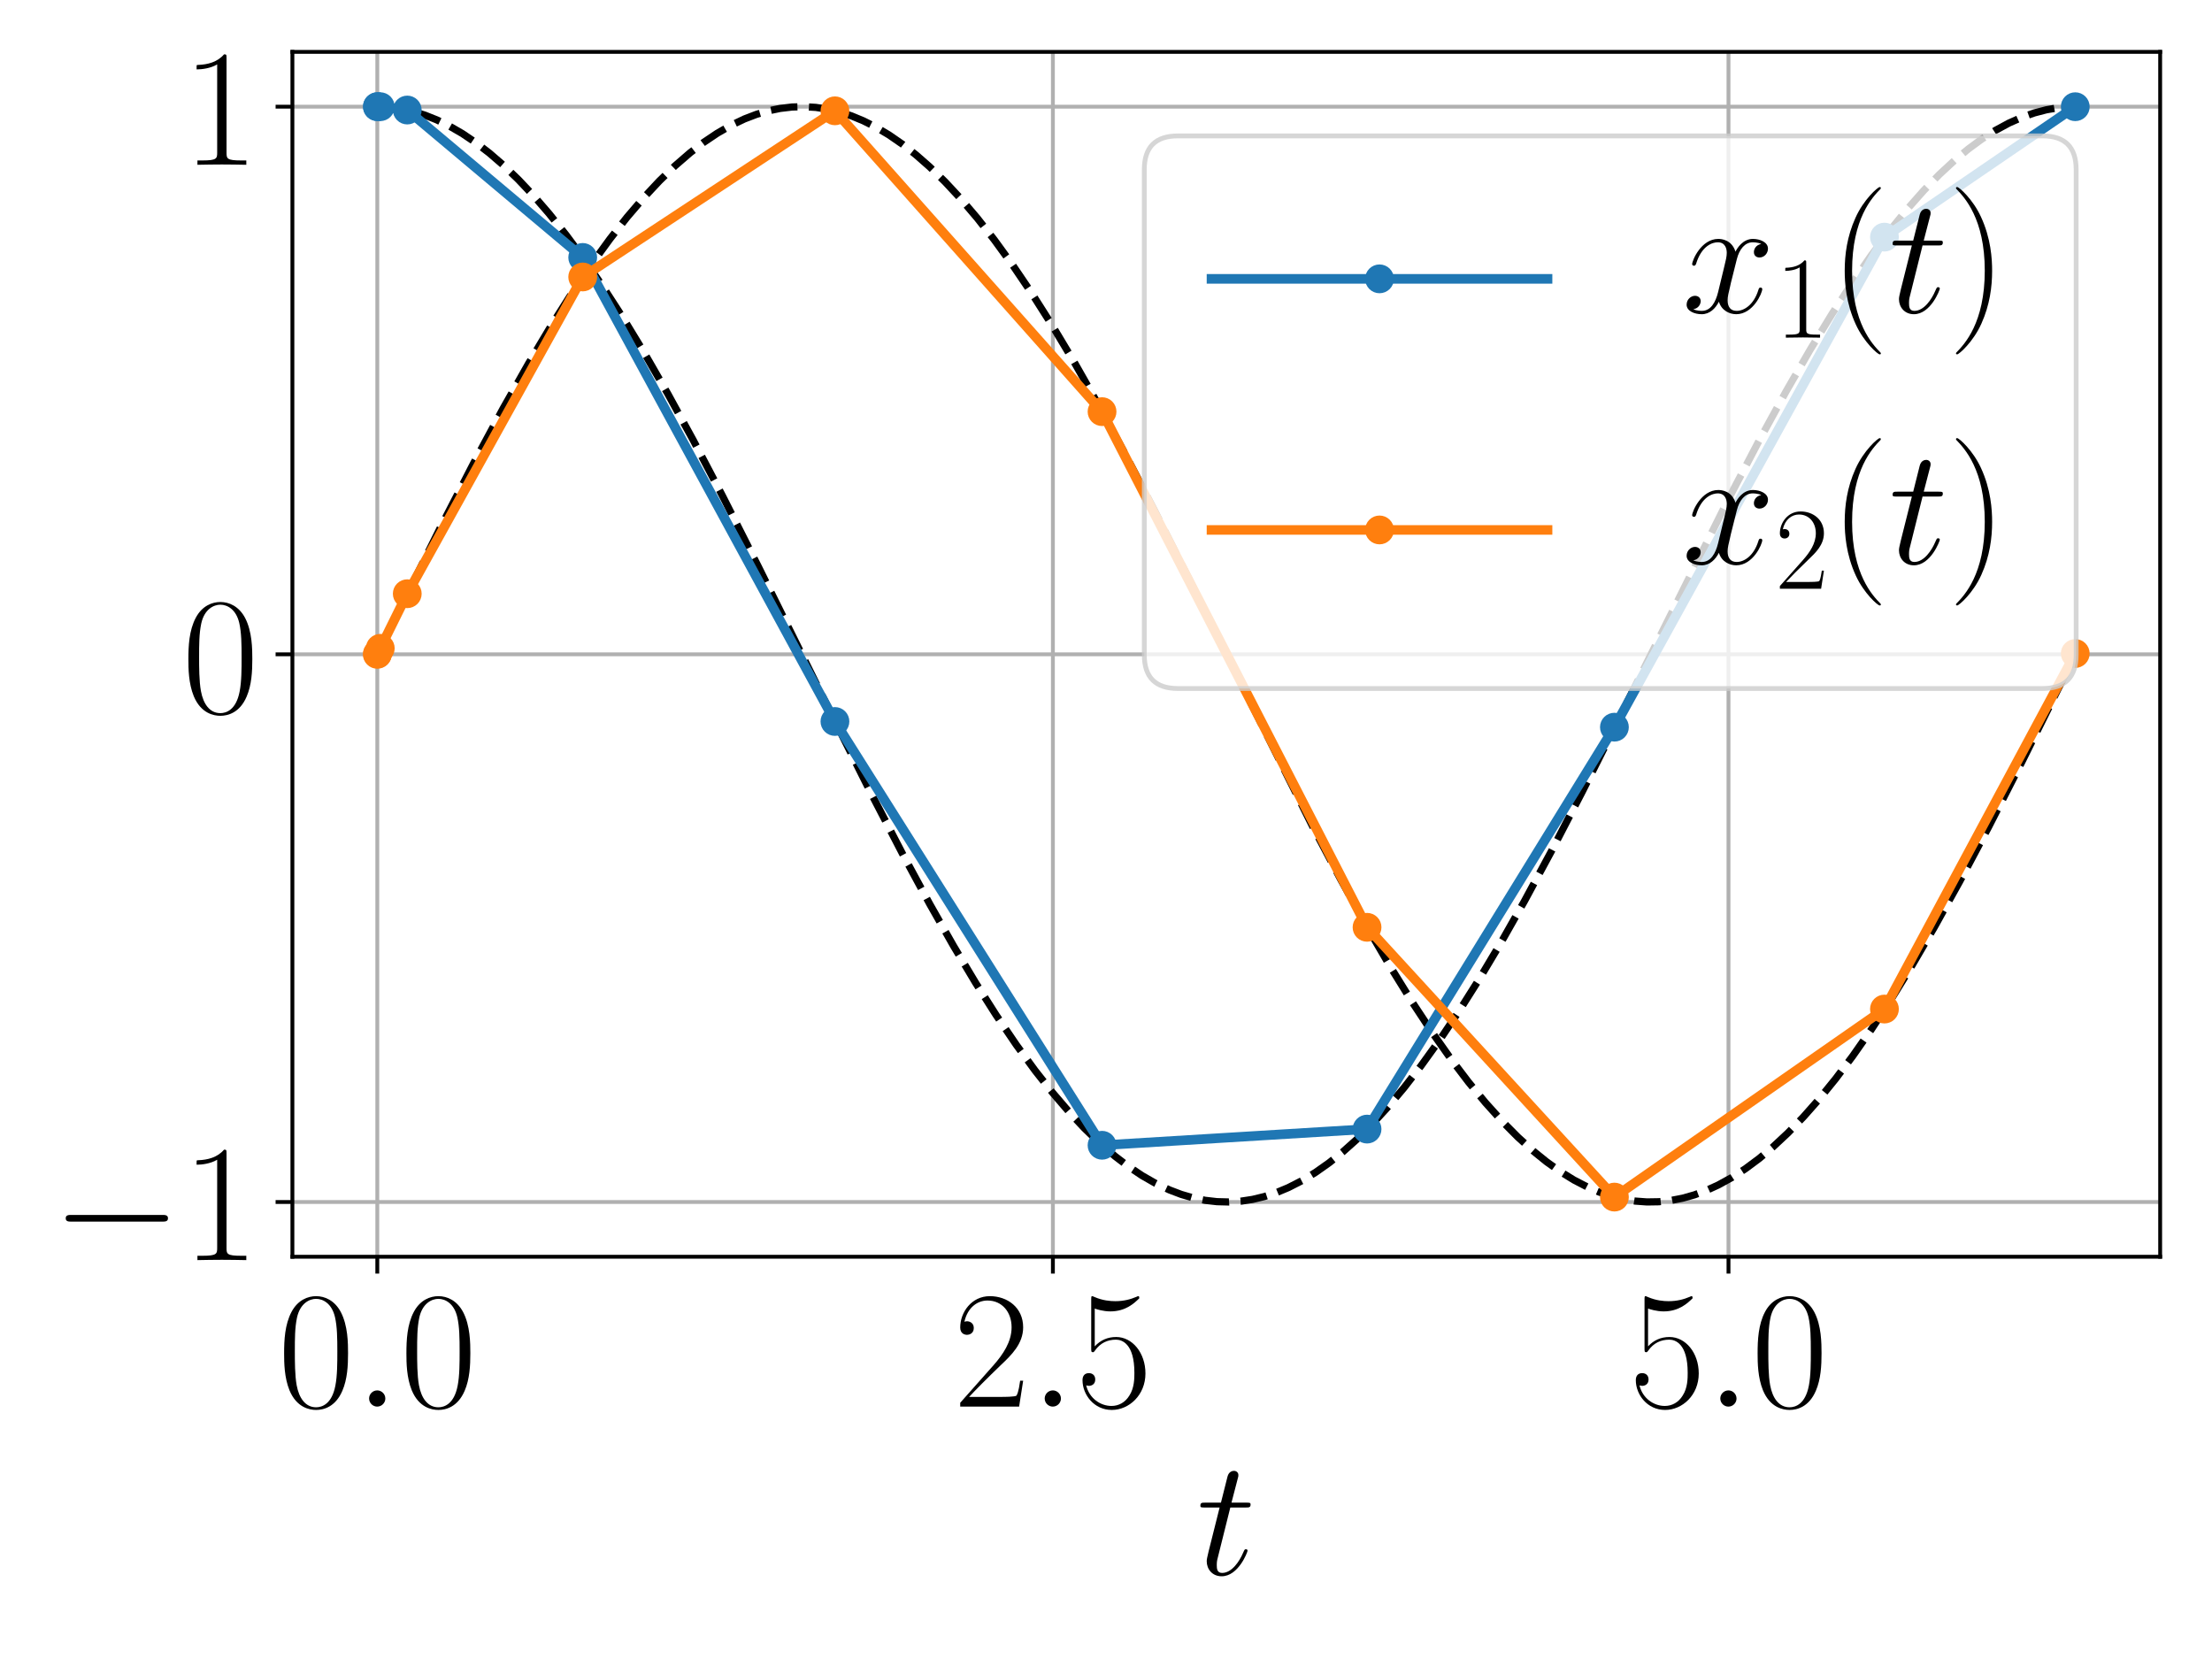 <?xml version="1.0" encoding="utf-8" standalone="no"?>
<!DOCTYPE svg PUBLIC "-//W3C//DTD SVG 1.1//EN"
  "http://www.w3.org/Graphics/SVG/1.1/DTD/svg11.dtd">
<!-- Created with matplotlib (https://matplotlib.org/) -->
<svg height="345.6pt" version="1.1" viewBox="0 0 460.8 345.6" width="460.8pt" xmlns="http://www.w3.org/2000/svg" xmlns:xlink="http://www.w3.org/1999/xlink">
 <defs>
  <style type="text/css">
*{stroke-linecap:butt;stroke-linejoin:round;}
  </style>
 </defs>
 <g id="figure_1">
  <g id="patch_1">
   <path d="M 0 345.6 
L 460.8 345.6 
L 460.8 0 
L 0 0 
z
" style="fill:#ffffff;"/>
  </g>
  <g id="axes_1">
   <g id="patch_2">
    <path d="M 60.912 261.806 
L 450 261.806 
L 450 10.811 
L 60.912 10.811 
z
" style="fill:#ffffff;"/>
   </g>
   <g id="matplotlib.axis_1">
    <g id="xtick_1">
     <g id="line2d_1">
      <path clip-path="url(#pd2b85949cb)" d="M 78.598 261.806 
L 78.598 10.811 
" style="fill:none;stroke:#b0b0b0;stroke-linecap:square;stroke-width:0.8;"/>
     </g>
     <g id="line2d_2">
      <defs>
       <path d="M 0 0 
L 0 3.5 
" id="m8f1bffddc3" style="stroke:#000000;stroke-width:0.8;"/>
      </defs>
      <g>
       <use style="stroke:#000000;stroke-width:0.8;" x="78.598" xlink:href="#m8f1bffddc3" y="261.806"/>
      </g>
     </g>
     <g id="text_1">
      <!-- $0.0$ -->
      <defs>
       <path d="M 42 31.844 
C 42 37.969 41.906 48.422 37.703 56.453 
C 34 63.484 28.094 66 22.906 66 
C 18.094 66 12 63.781 8.203 56.562 
C 4.203 49.016 3.797 39.672 3.797 31.844 
C 3.797 26.109 3.906 17.375 7 9.734 
C 11.297 -0.609 19 -2 22.906 -2 
C 27.5 -2 34.5 -0.109 38.594 9.438 
C 41.594 16.375 42 24.5 42 31.844 
z
M 22.906 -0.406 
C 16.5 -0.406 12.703 5.125 11.297 12.75 
C 10.203 18.688 10.203 27.328 10.203 32.953 
C 10.203 40.688 10.203 47.109 11.5 53.234 
C 13.406 61.781 19 64.391 22.906 64.391 
C 27 64.391 32.297 61.672 34.203 53.438 
C 35.5 47.719 35.594 40.984 35.594 32.953 
C 35.594 26.422 35.594 18.375 34.406 12.453 
C 32.297 1.5 26.406 -0.406 22.906 -0.406 
z
" id="CMR17-48"/>
       <path d="M 18.406 4.797 
C 18.406 7.688 16 9.688 13.594 9.688 
C 10.703 9.688 8.703 7.297 8.703 4.891 
C 8.703 2 11.094 0 13.5 0 
C 16.406 0 18.406 2.391 18.406 4.797 
z
" id="CMMI12-58"/>
      </defs>
      <g transform="translate(57.864 293.021)scale(0.35 -0.35)">
       <use transform="scale(0.996)" xlink:href="#CMR17-48"/>
       <use transform="translate(45.69 0)scale(0.996)" xlink:href="#CMMI12-58"/>
       <use transform="translate(72.788 0)scale(0.996)" xlink:href="#CMR17-48"/>
      </g>
     </g>
    </g>
    <g id="xtick_2">
     <g id="line2d_3">
      <path clip-path="url(#pd2b85949cb)" d="M 219.337 261.806 
L 219.337 10.811 
" style="fill:none;stroke:#b0b0b0;stroke-linecap:square;stroke-width:0.8;"/>
     </g>
     <g id="line2d_4">
      <g>
       <use style="stroke:#000000;stroke-width:0.8;" x="219.337" xlink:href="#m8f1bffddc3" y="261.806"/>
      </g>
     </g>
     <g id="text_2">
      <!-- $2.5$ -->
      <defs>
       <path d="M 41.703 15.469 
L 39.906 15.469 
C 38.906 8.391 38.094 7.188 37.703 6.594 
C 37.203 5.797 30 5.797 28.594 5.797 
L 9.406 5.797 
C 13 9.688 20 16.766 28.5 24.938 
C 34.594 30.719 41.703 37.5 41.703 47.391 
C 41.703 59.188 32.297 66 21.797 66 
C 10.797 66 4.094 56.297 4.094 47.297 
C 4.094 43.391 7 42.891 8.203 42.891 
C 9.203 42.891 12.203 43.484 12.203 46.984 
C 12.203 50.094 9.594 51 8.203 51 
C 7.594 51 7 50.891 6.594 50.688 
C 8.5 59.188 14.297 63.391 20.406 63.391 
C 29.094 63.391 34.797 56.5 34.797 47.391 
C 34.797 38.703 29.703 31.219 24 24.734 
L 4.094 2.297 
L 4.094 0 
L 39.297 0 
z
" id="CMR17-50"/>
       <path d="M 11.406 58.594 
C 12.406 58.188 16.5 56.891 20.703 56.891 
C 30 56.891 35.094 61.891 38 64.688 
C 38 65.484 38 66 37.406 66 
C 37.297 66 37.094 66 36.297 65.594 
C 32.797 64.094 28.703 63 23.703 63 
C 20.703 63 16.203 63.359 11.297 65.484 
C 10.203 66 10 66 9.906 66 
C 9.406 66 9.297 65.891 9.297 63.906 
L 9.297 34.859 
C 9.297 33.016 9.297 32.5 10.297 32.5 
C 10.797 32.5 11 32.703 11.5 33.422 
C 14.703 38.047 19.094 40 24.094 40 
C 27.594 40 35.094 37.734 35.094 20.203 
C 35.094 16.984 35.094 11.188 32.094 6.594 
C 29.594 2.484 25.703 0.391 21.406 0.391 
C 14.797 0.391 8.094 4.984 6.297 12.688 
C 6.703 12.594 7.5 12.391 7.906 12.391 
C 9.203 12.391 11.703 13.094 11.703 16.188 
C 11.703 18.891 9.797 20 7.906 20 
C 5.594 20 4.094 18.594 4.094 15.797 
C 4.094 7.094 11 -2 21.594 -2 
C 31.906 -2 41.703 6.891 41.703 19.797 
C 41.703 32.094 33.906 41.594 24.203 41.594 
C 19.094 41.594 14.797 39.688 11.406 36 
z
" id="CMR17-53"/>
      </defs>
      <g transform="translate(198.604 293.021)scale(0.35 -0.35)">
       <use transform="scale(0.996)" xlink:href="#CMR17-50"/>
       <use transform="translate(45.69 0)scale(0.996)" xlink:href="#CMMI12-58"/>
       <use transform="translate(72.788 0)scale(0.996)" xlink:href="#CMR17-53"/>
      </g>
     </g>
    </g>
    <g id="xtick_3">
     <g id="line2d_5">
      <path clip-path="url(#pd2b85949cb)" d="M 360.076 261.806 
L 360.076 10.811 
" style="fill:none;stroke:#b0b0b0;stroke-linecap:square;stroke-width:0.8;"/>
     </g>
     <g id="line2d_6">
      <g>
       <use style="stroke:#000000;stroke-width:0.8;" x="360.076" xlink:href="#m8f1bffddc3" y="261.806"/>
      </g>
     </g>
     <g id="text_3">
      <!-- $5.0$ -->
      <g transform="translate(339.343 293.021)scale(0.35 -0.35)">
       <use transform="scale(0.996)" xlink:href="#CMR17-53"/>
       <use transform="translate(45.69 0)scale(0.996)" xlink:href="#CMMI12-58"/>
       <use transform="translate(72.788 0)scale(0.996)" xlink:href="#CMR17-48"/>
      </g>
     </g>
    </g>
    <g id="text_4">
     <!-- $t$ -->
     <defs>
      <path d="M 20.094 40.094 
L 29.297 40.094 
C 31.203 40.094 32.203 40.094 32.203 41.891 
C 32.203 43 31.594 43 29.594 43 
L 20.797 43 
L 24.5 57.25 
C 24.906 58.625 24.906 58.812 24.906 59.5 
C 24.906 61.094 23.594 62 22.297 62 
C 21.5 62 19.203 61.688 18.406 58.531 
L 14.5 43 
L 5.094 43 
C 3.094 43 2.203 43 2.203 41.094 
C 2.203 40.094 2.906 40.094 4.797 40.094 
L 13.703 40.094 
L 7.094 13.766 
C 6.297 10.266 6 9.266 6 7.969 
C 6 3.281 9.297 -1 14.906 -1 
C 25 -1 30.406 13.562 30.406 14.266 
C 30.406 14.859 30 15.156 29.406 15.156 
C 29.203 15.156 28.797 15.156 28.594 14.75 
C 28.5 14.656 28.406 14.562 27.703 12.969 
C 25.594 7.969 21 1 15.203 1 
C 12.203 1 12 3.484 12 5.688 
C 12 5.781 12 7.672 12.297 8.875 
z
" id="CMMI12-116"/>
     </defs>
     <g transform="translate(249.292 328.018)scale(0.35 -0.35)">
      <use transform="scale(0.996)" xlink:href="#CMMI12-116"/>
     </g>
    </g>
   </g>
   <g id="matplotlib.axis_2">
    <g id="ytick_1">
     <g id="line2d_7">
      <path clip-path="url(#pd2b85949cb)" d="M 60.912 250.397 
L 450 250.397 
" style="fill:none;stroke:#b0b0b0;stroke-linecap:square;stroke-width:0.8;"/>
     </g>
     <g id="line2d_8">
      <defs>
       <path d="M 0 0 
L -3.5 0 
" id="md8524efc2e" style="stroke:#000000;stroke-width:0.8;"/>
      </defs>
      <g>
       <use style="stroke:#000000;stroke-width:0.8;" x="60.912" xlink:href="#md8524efc2e" y="250.397"/>
      </g>
     </g>
     <g id="text_5">
      <!-- $-1$ -->
      <defs>
       <path d="M 65.906 23 
C 67.594 23 69.406 23 69.406 25 
C 69.406 27 67.594 27 65.906 27 
L 11.797 27 
C 10.094 27 8.297 27 8.297 25 
C 8.297 23 10.094 23 11.797 23 
z
" id="CMSY10-0"/>
       <path d="M 26.594 63.797 
C 26.594 65.891 26.5 66 25.094 66 
C 21.203 61.359 15.297 59.891 9.703 59.688 
C 9.406 59.688 8.906 59.688 8.797 59.5 
C 8.703 59.297 8.703 59.094 8.703 57 
C 11.797 57 17 57.594 21 59.984 
L 21 7.297 
C 21 3.797 20.797 2.594 12.203 2.594 
L 9.203 2.594 
L 9.203 0 
C 14 0.094 19 0.188 23.797 0.188 
C 28.594 0.188 33.594 0.094 38.406 0 
L 38.406 2.594 
L 35.406 2.594 
C 26.797 2.594 26.594 3.688 26.594 7.297 
z
" id="CMR17-49"/>
      </defs>
      <g transform="translate(10.8 262.504)scale(0.35 -0.35)">
       <use transform="scale(0.996)" xlink:href="#CMSY10-0"/>
       <use transform="translate(77.487 0)scale(0.996)" xlink:href="#CMR17-49"/>
      </g>
     </g>
    </g>
    <g id="ytick_2">
     <g id="line2d_9">
      <path clip-path="url(#pd2b85949cb)" d="M 60.912 136.309 
L 450 136.309 
" style="fill:none;stroke:#b0b0b0;stroke-linecap:square;stroke-width:0.8;"/>
     </g>
     <g id="line2d_10">
      <g>
       <use style="stroke:#000000;stroke-width:0.8;" x="60.912" xlink:href="#md8524efc2e" y="136.309"/>
      </g>
     </g>
     <g id="text_6">
      <!-- $0$ -->
      <g transform="translate(37.921 148.416)scale(0.35 -0.35)">
       <use transform="scale(0.996)" xlink:href="#CMR17-48"/>
      </g>
     </g>
    </g>
    <g id="ytick_3">
     <g id="line2d_11">
      <path clip-path="url(#pd2b85949cb)" d="M 60.912 22.22 
L 450 22.22 
" style="fill:none;stroke:#b0b0b0;stroke-linecap:square;stroke-width:0.8;"/>
     </g>
     <g id="line2d_12">
      <g>
       <use style="stroke:#000000;stroke-width:0.8;" x="60.912" xlink:href="#md8524efc2e" y="22.22"/>
      </g>
     </g>
     <g id="text_7">
      <!-- $1$ -->
      <g transform="translate(37.921 34.328)scale(0.35 -0.35)">
       <use transform="scale(0.996)" xlink:href="#CMR17-49"/>
      </g>
     </g>
    </g>
   </g>
   <g id="line2d_13">
    <path clip-path="url(#pd2b85949cb)" d="M 78.598 22.22 
L 81.077 22.331 
L 83.555 22.662 
L 86.034 23.214 
L 88.512 23.985 
L 90.991 24.973 
L 93.469 26.178 
L 96.302 27.815 
L 99.134 29.727 
L 101.967 31.909 
L 104.799 34.355 
L 107.986 37.416 
L 111.173 40.792 
L 114.359 44.475 
L 117.9 48.912 
L 121.441 53.694 
L 125.335 59.331 
L 129.584 65.899 
L 134.187 73.466 
L 139.144 82.083 
L 144.455 91.78 
L 150.474 103.244 
L 157.91 117.912 
L 171.01 144.374 
L 181.278 164.883 
L 188.006 177.847 
L 193.671 188.311 
L 198.628 197.04 
L 203.231 204.725 
L 207.48 211.414 
L 211.728 217.676 
L 215.623 223.01 
L 219.164 227.499 
L 222.705 231.628 
L 225.891 235.022 
L 229.078 238.1 
L 232.265 240.852 
L 235.097 243.017 
L 237.93 244.913 
L 240.762 246.533 
L 243.595 247.874 
L 246.073 248.816 
L 248.552 249.54 
L 251.03 250.045 
L 253.509 250.329 
L 255.987 250.392 
L 258.466 250.234 
L 260.944 249.855 
L 263.423 249.257 
L 265.901 248.439 
L 268.38 247.404 
L 271.212 245.958 
L 274.045 244.234 
L 276.877 242.237 
L 279.71 239.972 
L 282.543 237.444 
L 285.729 234.295 
L 288.916 230.832 
L 292.456 226.63 
L 295.997 222.07 
L 299.892 216.664 
L 303.787 210.873 
L 308.036 204.149 
L 312.638 196.431 
L 317.595 187.672 
L 323.261 177.178 
L 329.634 164.883 
L 337.777 148.662 
L 360.084 103.932 
L 366.457 91.78 
L 372.122 81.453 
L 377.079 72.869 
L 381.682 65.336 
L 385.931 58.803 
L 389.826 53.201 
L 393.721 47.996 
L 397.261 43.631 
L 400.802 39.632 
L 403.989 36.36 
L 407.175 33.408 
L 410.008 31.06 
L 412.84 28.978 
L 415.673 27.169 
L 418.505 25.635 
L 421.338 24.382 
L 423.817 23.518 
L 426.295 22.872 
L 428.773 22.446 
L 431.252 22.241 
L 432.314 22.22 
L 432.314 22.22 
" style="fill:none;stroke:#000000;stroke-dasharray:5.55,2.4;stroke-dashoffset:0;stroke-width:1.5;"/>
   </g>
   <g id="line2d_14">
    <path clip-path="url(#pd2b85949cb)" d="M 78.598 136.309 
L 91.699 109.998 
L 98.78 96.278 
L 104.799 85.106 
L 110.11 75.729 
L 114.713 68.036 
L 118.962 61.338 
L 123.211 55.067 
L 127.106 49.724 
L 130.646 45.226 
L 134.187 41.088 
L 137.374 37.685 
L 140.56 34.598 
L 143.747 31.837 
L 146.58 29.663 
L 149.412 27.76 
L 152.245 26.131 
L 155.077 24.781 
L 157.556 23.831 
L 160.034 23.099 
L 162.513 22.587 
L 164.991 22.295 
L 167.47 22.224 
L 169.948 22.374 
L 172.427 22.745 
L 174.905 23.336 
L 177.384 24.145 
L 179.862 25.173 
L 182.341 26.415 
L 185.173 28.096 
L 188.006 30.051 
L 190.838 32.274 
L 193.671 34.761 
L 196.858 37.866 
L 200.044 41.286 
L 203.585 45.442 
L 207.126 49.958 
L 211.02 55.319 
L 214.915 61.068 
L 219.164 67.749 
L 223.767 75.426 
L 228.724 84.146 
L 234.035 93.937 
L 240.408 106.174 
L 248.198 121.639 
L 273.337 171.939 
L 279.356 183.302 
L 284.667 192.886 
L 289.624 201.379 
L 294.227 208.816 
L 298.476 215.251 
L 302.37 220.756 
L 305.911 225.411 
L 309.452 229.713 
L 312.993 233.646 
L 316.179 236.857 
L 319.366 239.746 
L 322.198 242.036 
L 325.031 244.058 
L 327.863 245.808 
L 330.696 247.28 
L 333.175 248.338 
L 335.653 249.179 
L 338.132 249.802 
L 340.61 250.204 
L 343.089 250.386 
L 345.567 250.346 
L 348.045 250.086 
L 350.524 249.605 
L 353.002 248.904 
L 355.481 247.985 
L 357.959 246.85 
L 360.792 245.291 
L 363.625 243.455 
L 366.457 241.349 
L 369.29 238.976 
L 372.476 235.997 
L 375.663 232.698 
L 378.85 229.091 
L 382.39 224.734 
L 385.931 220.029 
L 389.826 214.47 
L 394.075 207.981 
L 398.323 201.084 
L 402.926 193.197 
L 408.237 183.629 
L 414.257 172.28 
L 421.338 158.412 
L 431.606 137.744 
L 432.314 136.309 
L 432.314 136.309 
" style="fill:none;stroke:#000000;stroke-dasharray:5.55,2.4;stroke-dashoffset:0;stroke-width:1.5;"/>
   </g>
   <g id="line2d_15">
    <path clip-path="url(#pd2b85949cb)" d="M 78.598 22.22 
L 78.654 22.22 
L 79.217 22.227 
L 84.841 22.921 
L 121.391 53.628 
L 173.933 150.297 
L 229.577 238.579 
L 284.781 235.21 
L 336.312 151.483 
L 392.565 49.395 
L 432.314 22.23 
" style="fill:none;stroke:#1f77b4;stroke-linecap:square;stroke-width:2;"/>
    <defs>
     <path d="M 0 2.5 
C 0.663 2.5 1.299 2.237 1.768 1.768 
C 2.237 1.299 2.5 0.663 2.5 0 
C 2.5 -0.663 2.237 -1.299 1.768 -1.768 
C 1.299 -2.237 0.663 -2.5 0 -2.5 
C -0.663 -2.5 -1.299 -2.237 -1.768 -1.768 
C -2.237 -1.299 -2.5 -0.663 -2.5 0 
C -2.5 0.663 -2.237 1.299 -1.768 1.768 
C -1.299 2.237 -0.663 2.5 0 2.5 
z
" id="m4d18bc3379" style="stroke:#1f77b4;"/>
    </defs>
    <g clip-path="url(#pd2b85949cb)">
     <use style="fill:#1f77b4;stroke:#1f77b4;" x="78.598" xlink:href="#m4d18bc3379" y="22.22"/>
     <use style="fill:#1f77b4;stroke:#1f77b4;" x="78.654" xlink:href="#m4d18bc3379" y="22.22"/>
     <use style="fill:#1f77b4;stroke:#1f77b4;" x="79.217" xlink:href="#m4d18bc3379" y="22.227"/>
     <use style="fill:#1f77b4;stroke:#1f77b4;" x="84.841" xlink:href="#m4d18bc3379" y="22.921"/>
     <use style="fill:#1f77b4;stroke:#1f77b4;" x="121.391" xlink:href="#m4d18bc3379" y="53.628"/>
     <use style="fill:#1f77b4;stroke:#1f77b4;" x="173.933" xlink:href="#m4d18bc3379" y="150.297"/>
     <use style="fill:#1f77b4;stroke:#1f77b4;" x="229.577" xlink:href="#m4d18bc3379" y="238.579"/>
     <use style="fill:#1f77b4;stroke:#1f77b4;" x="284.781" xlink:href="#m4d18bc3379" y="235.21"/>
     <use style="fill:#1f77b4;stroke:#1f77b4;" x="336.312" xlink:href="#m4d18bc3379" y="151.483"/>
     <use style="fill:#1f77b4;stroke:#1f77b4;" x="392.565" xlink:href="#m4d18bc3379" y="49.395"/>
     <use style="fill:#1f77b4;stroke:#1f77b4;" x="432.314" xlink:href="#m4d18bc3379" y="22.23"/>
    </g>
   </g>
   <g id="line2d_16">
    <path clip-path="url(#pd2b85949cb)" d="M 78.598 136.309 
L 78.654 136.195 
L 79.217 135.055 
L 84.841 123.683 
L 121.391 57.697 
L 173.933 23.085 
L 229.577 85.752 
L 284.781 193.174 
L 336.312 249.376 
L 392.565 210.204 
L 432.314 136.137 
" style="fill:none;stroke:#ff7f0e;stroke-linecap:square;stroke-width:2;"/>
    <defs>
     <path d="M 0 2.5 
C 0.663 2.5 1.299 2.237 1.768 1.768 
C 2.237 1.299 2.5 0.663 2.5 0 
C 2.5 -0.663 2.237 -1.299 1.768 -1.768 
C 1.299 -2.237 0.663 -2.5 0 -2.5 
C -0.663 -2.5 -1.299 -2.237 -1.768 -1.768 
C -2.237 -1.299 -2.5 -0.663 -2.5 0 
C -2.5 0.663 -2.237 1.299 -1.768 1.768 
C -1.299 2.237 -0.663 2.5 0 2.5 
z
" id="mad9cba6cef" style="stroke:#ff7f0e;"/>
    </defs>
    <g clip-path="url(#pd2b85949cb)">
     <use style="fill:#ff7f0e;stroke:#ff7f0e;" x="78.598" xlink:href="#mad9cba6cef" y="136.309"/>
     <use style="fill:#ff7f0e;stroke:#ff7f0e;" x="78.654" xlink:href="#mad9cba6cef" y="136.195"/>
     <use style="fill:#ff7f0e;stroke:#ff7f0e;" x="79.217" xlink:href="#mad9cba6cef" y="135.055"/>
     <use style="fill:#ff7f0e;stroke:#ff7f0e;" x="84.841" xlink:href="#mad9cba6cef" y="123.683"/>
     <use style="fill:#ff7f0e;stroke:#ff7f0e;" x="121.391" xlink:href="#mad9cba6cef" y="57.697"/>
     <use style="fill:#ff7f0e;stroke:#ff7f0e;" x="173.933" xlink:href="#mad9cba6cef" y="23.085"/>
     <use style="fill:#ff7f0e;stroke:#ff7f0e;" x="229.577" xlink:href="#mad9cba6cef" y="85.752"/>
     <use style="fill:#ff7f0e;stroke:#ff7f0e;" x="284.781" xlink:href="#mad9cba6cef" y="193.174"/>
     <use style="fill:#ff7f0e;stroke:#ff7f0e;" x="336.312" xlink:href="#mad9cba6cef" y="249.376"/>
     <use style="fill:#ff7f0e;stroke:#ff7f0e;" x="392.565" xlink:href="#mad9cba6cef" y="210.204"/>
     <use style="fill:#ff7f0e;stroke:#ff7f0e;" x="432.314" xlink:href="#mad9cba6cef" y="136.137"/>
    </g>
   </g>
   <g id="patch_3">
    <path d="M 60.912 261.806 
L 60.912 10.811 
" style="fill:none;stroke:#000000;stroke-linecap:square;stroke-linejoin:miter;stroke-width:0.8;"/>
   </g>
   <g id="patch_4">
    <path d="M 450 261.806 
L 450 10.811 
" style="fill:none;stroke:#000000;stroke-linecap:square;stroke-linejoin:miter;stroke-width:0.8;"/>
   </g>
   <g id="patch_5">
    <path d="M 60.912 261.806 
L 450 261.806 
" style="fill:none;stroke:#000000;stroke-linecap:square;stroke-linejoin:miter;stroke-width:0.8;"/>
   </g>
   <g id="patch_6">
    <path d="M 60.912 10.811 
L 450 10.811 
" style="fill:none;stroke:#000000;stroke-linecap:square;stroke-linejoin:miter;stroke-width:0.8;"/>
   </g>
   <g id="legend_1">
    <g id="patch_7">
     <path d="M 245.38 143.429 
L 425.5 143.429 
Q 432.5 143.429 432.5 136.429 
L 432.5 35.311 
Q 432.5 28.311 425.5 28.311 
L 245.38 28.311 
Q 238.38 28.311 238.38 35.311 
L 238.38 136.429 
Q 238.38 143.429 245.38 143.429 
z
" style="fill:#ffffff;opacity:0.8;stroke:#cccccc;stroke-linejoin:miter;"/>
    </g>
    <g id="line2d_17">
     <path d="M 252.38 58.088 
L 322.38 58.088 
" style="fill:none;stroke:#1f77b4;stroke-linecap:square;stroke-width:2;"/>
    </g>
    <g id="line2d_18">
     <g>
      <use style="fill:#1f77b4;stroke:#1f77b4;" x="287.38" xlink:href="#m4d18bc3379" y="58.088"/>
     </g>
    </g>
    <g id="text_8">
     <!-- $x_1(t)$ -->
     <defs>
      <path d="M 47.406 41 
C 44.203 40.391 43 37.984 43 36.094 
C 43 33.688 44.906 32.891 46.297 32.891 
C 49.297 32.891 51.406 35.484 51.406 38.188 
C 51.406 42.094 46.594 44 42.406 44 
C 36.297 44 32.906 38.297 32 36.391 
C 29.703 43.594 23.5 44 21.703 44 
C 11.5 44 6.094 31.141 6.094 28.891 
C 6.094 28.484 6.5 27.969 7.203 27.969 
C 8 27.969 8.203 28.578 8.406 28.984 
C 11.797 40.188 18.5 41.984 21.406 41.984 
C 25.906 41.984 26.797 38.094 26.797 35.688 
C 26.797 33.484 26.203 31.141 25 26.219 
L 21.594 12.156 
C 20.094 6.094 17.203 1 11.906 1 
C 11.406 1 8.906 1 6.797 1.969 
C 10.406 2.594 11.203 5.594 11.203 6.797 
C 11.203 8.797 9.703 10 7.797 10 
C 5.406 10 2.797 7.891 2.797 4.688 
C 2.797 0.891 7.5 -1 11.797 -1 
C 16.594 -1 20 2.391 22.094 6.484 
C 23.703 1 28.703 -1 32.406 -1 
C 42.594 -1 48 11.734 48 14 
C 48 14.516 47.594 14.922 47 14.922 
C 46.094 14.922 46 14.406 45.703 13.594 
C 43 4.688 37.203 1 32.703 1 
C 29.203 1 27.297 3.188 27.297 7.297 
C 27.297 9.484 27.703 11.125 29.297 17.906 
L 32.797 31.859 
C 34.297 37.891 37.703 41.984 42.297 41.984 
C 42.5 41.984 45.297 41.984 47.406 41 
z
" id="CMMI12-120"/>
      <path d="M 30.594 -24.406 
C 30.594 -24.312 30.594 -24.109 30.297 -23.812 
C 25.703 -19.109 13.406 -6.297 13.406 24.938 
C 13.406 56.172 25.5 68.875 30.406 73.891 
C 30.406 73.984 30.594 74.188 30.594 74.484 
C 30.594 74.797 30.297 75 29.906 75 
C 28.797 75 20.297 67.578 15.406 56.562 
C 10.406 45.453 9 34.656 9 25.047 
C 9 17.828 9.703 5.625 15.703 -7.297 
C 20.5 -17.703 28.703 -25 29.906 -25 
C 30.406 -25 30.594 -24.812 30.594 -24.406 
z
" id="CMR17-40"/>
      <path d="M 26.297 24.938 
C 26.297 32.141 25.594 44.359 19.594 57.266 
C 14.797 67.688 6.594 75 5.406 75 
C 5.094 75 4.703 74.891 4.703 74.391 
C 4.703 74.188 4.797 74.094 4.906 73.891 
C 9.703 68.875 21.906 56.172 21.906 25.047 
C 21.906 -6.188 9.797 -18.906 4.906 -23.906 
C 4.797 -24.109 4.703 -24.203 4.703 -24.406 
C 4.703 -24.906 5.094 -25 5.406 -25 
C 6.5 -25 15 -17.609 19.906 -6.594 
C 24.906 4.516 26.297 15.328 26.297 24.938 
z
" id="CMR17-41"/>
     </defs>
     <g transform="translate(350.38 70.338)scale(0.35 -0.35)">
      <use transform="translate(0 14.944)scale(0.996)" xlink:href="#CMMI12-120"/>
      <use transform="translate(55.434 0)scale(0.697)" xlink:href="#CMR17-49"/>
      <use transform="translate(87.915 14.944)scale(0.996)" xlink:href="#CMR17-40"/>
      <use transform="translate(123.196 14.944)scale(0.996)" xlink:href="#CMMI12-116"/>
      <use transform="translate(158.422 14.944)scale(0.996)" xlink:href="#CMR17-41"/>
     </g>
    </g>
    <g id="line2d_19">
     <path d="M 252.38 110.396 
L 322.38 110.396 
" style="fill:none;stroke:#ff7f0e;stroke-linecap:square;stroke-width:2;"/>
    </g>
    <g id="line2d_20">
     <g>
      <use style="fill:#ff7f0e;stroke:#ff7f0e;" x="287.38" xlink:href="#mad9cba6cef" y="110.396"/>
     </g>
    </g>
    <g id="text_9">
     <!-- $x_2(t)$ -->
     <g transform="translate(350.38 122.646)scale(0.35 -0.35)">
      <use transform="translate(0 14.944)scale(0.996)" xlink:href="#CMMI12-120"/>
      <use transform="translate(55.434 0)scale(0.697)" xlink:href="#CMR17-50"/>
      <use transform="translate(87.915 14.944)scale(0.996)" xlink:href="#CMR17-40"/>
      <use transform="translate(123.196 14.944)scale(0.996)" xlink:href="#CMMI12-116"/>
      <use transform="translate(158.422 14.944)scale(0.996)" xlink:href="#CMR17-41"/>
     </g>
    </g>
   </g>
  </g>
 </g>
 <defs>
  <clipPath id="pd2b85949cb">
   <rect height="250.994" width="389.088" x="60.912" y="10.811"/>
  </clipPath>
 </defs>
</svg>
